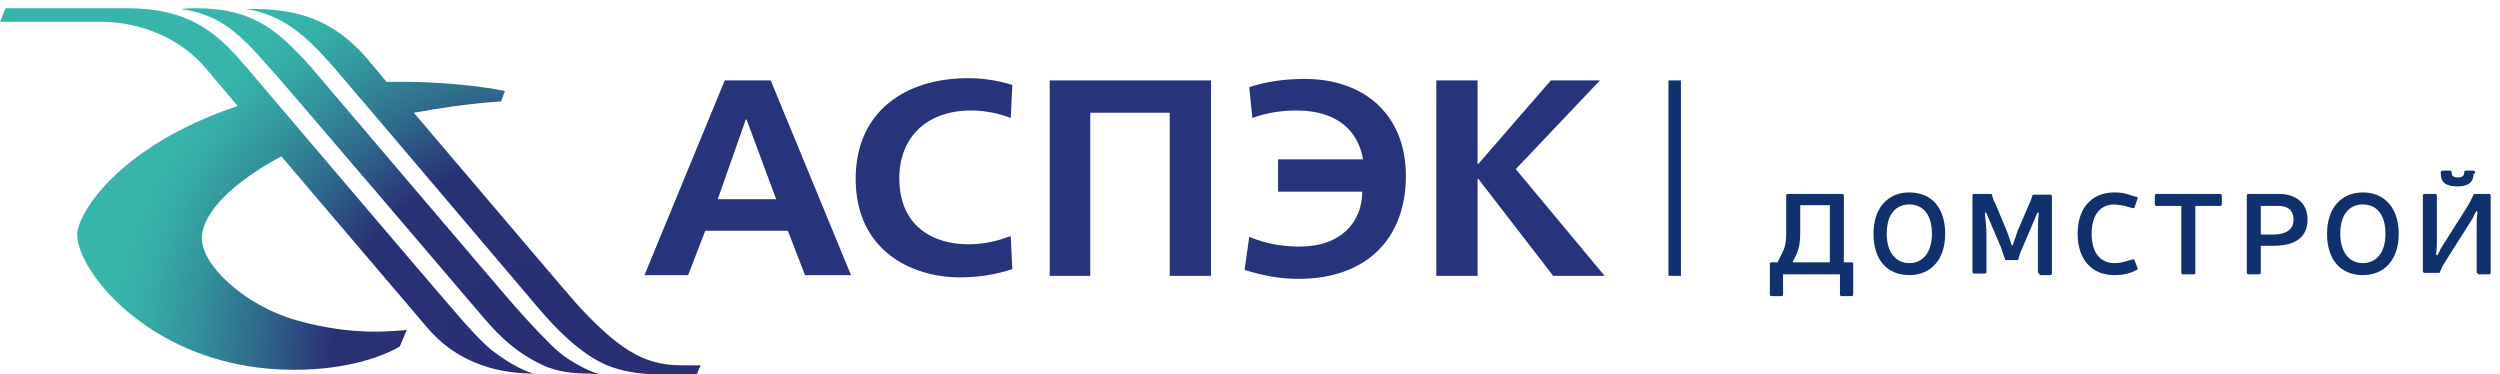 <svg width="187" height="28" viewBox="0 0 187 28" fill="none" xmlns="http://www.w3.org/2000/svg">
<path d="M138.503 19.622C138.562 19.622 138.62 19.679 138.62 19.735V22.04C138.62 22.096 138.562 22.152 138.503 22.152H137.746C137.687 22.152 137.629 22.096 137.629 22.04V20.522H133.374V22.04C133.374 22.096 133.315 22.152 133.257 22.152H132.499C132.441 22.152 132.383 22.096 132.383 22.04V19.735C132.383 19.679 132.441 19.622 132.499 19.622H132.966L133.374 18.779C133.549 18.442 133.607 17.992 133.607 17.486V14.618C133.607 14.562 133.665 14.506 133.724 14.506H137.804C137.862 14.506 137.921 14.562 137.921 14.618V19.622H138.503ZM134.656 17.486C134.656 18.217 134.54 18.723 134.306 19.172L134.073 19.622H136.871V15.349H134.656V17.486Z" fill="#11316E"/>
<path d="M145.5 17.486C145.5 19.398 144.45 20.578 142.818 20.578C141.128 20.578 140.137 19.398 140.137 17.486C140.137 15.574 141.186 14.394 142.818 14.394C144.509 14.394 145.5 15.574 145.5 17.486ZM141.128 17.486C141.128 18.835 141.769 19.679 142.818 19.679C143.867 19.679 144.509 18.835 144.509 17.486C144.509 16.08 143.867 15.293 142.818 15.293C141.769 15.293 141.128 16.08 141.128 17.486Z" fill="#11316E"/>
<path d="M152.552 20.466C152.494 20.466 152.436 20.41 152.436 20.353V17.598C152.436 17.092 152.436 16.418 152.494 15.968C152.494 15.855 152.436 15.855 152.377 15.968C152.261 16.193 152.202 16.418 152.086 16.642L151.27 18.554C151.153 18.779 151.037 19.116 150.978 19.397C150.978 19.454 150.92 19.454 150.862 19.454H150.104C150.046 19.454 149.987 19.454 149.987 19.397C149.871 19.116 149.754 18.779 149.696 18.554L148.88 16.642C148.763 16.418 148.705 16.193 148.588 15.968C148.53 15.855 148.472 15.855 148.472 15.968C148.53 16.474 148.588 17.092 148.588 17.598V20.353C148.588 20.41 148.53 20.466 148.472 20.466H147.656C147.597 20.466 147.539 20.41 147.539 20.353V14.618C147.539 14.562 147.597 14.506 147.656 14.506H148.88C148.938 14.506 148.996 14.506 148.996 14.562C149.055 14.787 149.113 15.012 149.23 15.181L150.104 17.261C150.22 17.542 150.337 17.936 150.454 18.273C150.454 18.385 150.57 18.385 150.57 18.273C150.687 17.992 150.803 17.598 150.92 17.261L151.794 15.237C151.911 15.012 151.969 14.787 152.028 14.618C152.028 14.562 152.086 14.562 152.144 14.562H153.368C153.427 14.562 153.485 14.618 153.485 14.675V20.466C153.485 20.522 153.427 20.578 153.368 20.578H152.552V20.466Z" fill="#11316E"/>
<path d="M159.487 20.353C159.02 20.522 158.671 20.578 158.146 20.578C156.455 20.578 155.406 19.398 155.406 17.486C155.406 15.574 156.455 14.394 158.146 14.394C158.671 14.394 158.962 14.45 159.428 14.618L159.836 14.731C159.895 14.731 159.895 14.787 159.895 14.843L159.662 15.518C159.662 15.574 159.603 15.574 159.545 15.574L159.137 15.462C158.845 15.349 158.554 15.349 158.146 15.293C157.097 15.293 156.455 16.08 156.455 17.486C156.455 18.892 157.097 19.679 158.146 19.679C158.554 19.679 158.787 19.622 159.137 19.51L159.545 19.398C159.603 19.398 159.662 19.398 159.662 19.454L159.895 20.072C159.895 20.128 159.895 20.185 159.836 20.185L159.487 20.353Z" fill="#11316E"/>
<path d="M164.211 20.41C164.211 20.466 164.153 20.522 164.094 20.522H163.278C163.22 20.522 163.162 20.466 163.162 20.41V15.405H161.296C161.238 15.405 161.18 15.349 161.18 15.293V14.618C161.18 14.562 161.238 14.506 161.296 14.506H166.076C166.134 14.506 166.193 14.562 166.193 14.618V15.293C166.193 15.349 166.134 15.405 166.076 15.405H164.211V20.41Z" fill="#11316E"/>
<path d="M170.449 14.506C171.789 14.506 172.605 15.237 172.605 16.418C172.605 17.711 171.731 18.385 170.041 18.385H169.108V20.41C169.108 20.466 169.05 20.522 168.991 20.522H168.175C168.117 20.522 168.059 20.466 168.059 20.41V14.618C168.059 14.562 168.117 14.506 168.175 14.506H170.449ZM170.041 17.542C171.032 17.542 171.556 17.148 171.556 16.418C171.556 15.743 171.148 15.405 170.449 15.405H169.108V17.542H170.041Z" fill="#11316E"/>
<path d="M179.425 17.486C179.425 19.398 178.376 20.578 176.744 20.578C175.053 20.578 174.062 19.398 174.062 17.486C174.062 15.574 175.112 14.394 176.744 14.394C178.376 14.394 179.425 15.574 179.425 17.486ZM175.053 17.486C175.053 18.835 175.695 19.679 176.744 19.679C177.793 19.679 178.434 18.835 178.434 17.486C178.434 16.08 177.793 15.293 176.744 15.293C175.695 15.293 175.053 16.08 175.053 17.486Z" fill="#11316E"/>
<path d="M185.369 20.465C185.311 20.465 185.253 20.409 185.253 20.353V17.092C185.253 16.642 185.253 16.305 185.311 15.911C185.311 15.799 185.253 15.743 185.194 15.855C185.078 16.024 185.019 16.249 184.903 16.417L182.979 19.453C182.804 19.735 182.629 20.016 182.513 20.353C182.513 20.409 182.455 20.409 182.396 20.409H181.347C181.289 20.409 181.23 20.353 181.23 20.297V14.618C181.23 14.562 181.289 14.506 181.347 14.506H182.163C182.221 14.506 182.28 14.562 182.28 14.618V17.823C182.28 18.273 182.28 18.61 182.221 19.004C182.221 19.116 182.28 19.116 182.338 19.06C182.455 18.891 182.513 18.666 182.629 18.498L184.553 15.461C184.728 15.18 184.903 14.843 185.019 14.562C185.019 14.506 185.078 14.506 185.136 14.506H186.185C186.244 14.506 186.302 14.562 186.302 14.618V20.409C186.302 20.465 186.244 20.522 186.185 20.522H185.369V20.465ZM185.019 12.988C185.019 13.662 184.611 13.943 183.795 13.943C182.979 13.943 182.571 13.662 182.571 12.988V12.875C182.571 12.819 182.629 12.763 182.688 12.763H183.271C183.329 12.763 183.387 12.819 183.387 12.875V12.931C183.387 13.156 183.504 13.269 183.854 13.269C184.145 13.269 184.32 13.156 184.32 12.931V12.875C184.32 12.819 184.378 12.763 184.437 12.763H185.019C185.078 12.763 185.136 12.819 185.136 12.875V12.988H185.019Z" fill="#11316E"/>
<path d="M125.733 6.016H124.801V20.634H125.733V6.016Z" fill="#11316E"/>
<path d="M57.65 6.016L63.654 20.578H60.215L58.933 17.261H52.754L51.471 20.578H48.207L54.211 6.016H57.65ZM58.058 14.899L55.843 8.939H55.785L53.687 14.899H58.058Z" fill="#27337B"/>
<path d="M75.721 20.129C74.38 20.579 73.039 20.747 71.815 20.747C68.084 20.747 64.004 18.667 64.004 13.382C64.004 8.378 67.676 5.848 72.398 5.848C73.564 5.848 74.613 6.016 75.721 6.354L75.604 8.828C74.73 8.49 73.739 8.265 72.631 8.265C69.25 8.265 67.268 10.346 67.268 13.326C67.268 16.868 69.716 18.273 72.456 18.273C73.797 18.273 74.846 17.936 75.604 17.655L75.721 20.129Z" fill="#27337B"/>
<path d="M90.586 6.016V20.634H87.496V8.433H81.551V20.634H78.519V6.016H90.586Z" fill="#27337B"/>
<path d="M95.659 11.919H101.954C101.721 10.514 100.73 8.265 96.941 8.265C95.892 8.265 94.726 8.433 93.677 8.827L93.444 6.522C94.609 6.128 96.008 5.903 97.582 5.903C102.071 5.903 105.16 8.602 105.16 13.156C105.16 17.823 102.246 20.859 97.116 20.859C95.775 20.859 94.493 20.634 93.094 20.184L93.444 17.711C95.017 18.385 96.416 18.442 97.233 18.442C100.322 18.442 101.896 16.586 101.896 14.337H95.6V11.919H95.659Z" fill="#27337B"/>
<path d="M110.523 6.016V12.257H110.581L116.002 6.016H119.675L113.379 12.65L120.025 20.634H116.177L110.581 13.381H110.523V20.634H107.434V6.016H110.523Z" fill="#27337B"/>
<path d="M33.751 22.996C33.226 22.433 18.362 4.947 18.362 4.947C18.362 4.947 18.362 4.947 18.304 4.891C16.088 2.249 13.932 0.618 9.502 0.618C9.327 0.618 9.094 0.618 8.919 0.618H0.408L0 1.63H7.52C10.551 1.63 13.524 2.867 15.447 5.172C15.506 5.229 16.38 6.297 17.779 7.927C8.744 10.963 5.771 16.08 5.771 17.542C5.771 20.353 11.542 27.662 21.976 27.662C26.231 27.662 28.854 26.538 29.904 25.919L30.428 24.682C29.496 24.739 26.523 25.188 22.151 23.951C18.245 22.827 15.039 19.791 15.098 17.767C15.156 15.911 17.371 13.662 21.043 11.694C25.881 17.373 32.06 24.626 32.06 24.626C33.926 26.763 36.607 27.944 39.93 27.944C39.347 27.775 38.473 27.437 37.015 26.369C36.258 25.863 34.742 24.176 33.751 22.996ZM38.589 22.996C38.065 22.433 23.2 4.947 23.2 4.947C23.2 4.947 23.2 4.947 23.142 4.891C20.752 2.249 18.887 0.618 14.69 0.618C14.34 0.618 13.932 0.618 13.524 0.674C16.555 1.068 18.129 2.755 20.052 4.947C20.285 5.116 36.141 23.727 36.141 23.727C37.482 25.301 38.706 26.425 40.629 27.325C41.737 27.831 42.903 27.944 44.069 27.944C44.127 27.944 44.885 28 44.943 28C44.243 27.887 42.728 27.1 41.853 26.369C41.154 25.807 39.638 24.176 38.589 22.996ZM51.122 27.325C48.557 27.325 46.75 26.594 43.427 23.052C43.019 22.658 35.325 13.55 30.953 8.433C34.975 7.702 37.423 7.59 37.482 7.59C37.657 7.14 37.715 6.915 37.773 6.803C37.773 6.803 34.159 6.016 28.913 6.128C28.33 5.397 27.98 5.004 27.98 5.004C27.98 5.004 27.98 5.004 27.922 4.947C25.59 1.968 22.967 0.674 19.061 0.674C18.828 0.674 18.595 0.674 18.362 0.674C21.16 1.068 22.967 2.755 24.891 4.947C25.066 5.116 40.28 23.052 40.28 23.052C41.62 24.626 43.427 26.482 45.409 27.325C46.517 27.775 47.683 27.944 48.79 28C48.849 28 52.113 28 52.113 28L52.404 27.325H51.122Z" fill="url(#paint0_radial_3201_24351)"/>
<defs>
<radialGradient id="paint0_radial_3201_24351" cx="0" cy="0" r="1" gradientUnits="userSpaceOnUse" gradientTransform="translate(40.356 26.898) scale(31.944 30.812)">
<stop stop-color="#292E74"/>
<stop offset="0.469" stop-color="#293175"/>
<stop offset="0.487" stop-color="#293175"/>
<stop offset="0.659" stop-color="#2F698B"/>
<stop offset="0.81" stop-color="#33929C"/>
<stop offset="0.929" stop-color="#36ACA6"/>
<stop offset="1" stop-color="#37B5AA"/>
</radialGradient>
</defs>
</svg>
